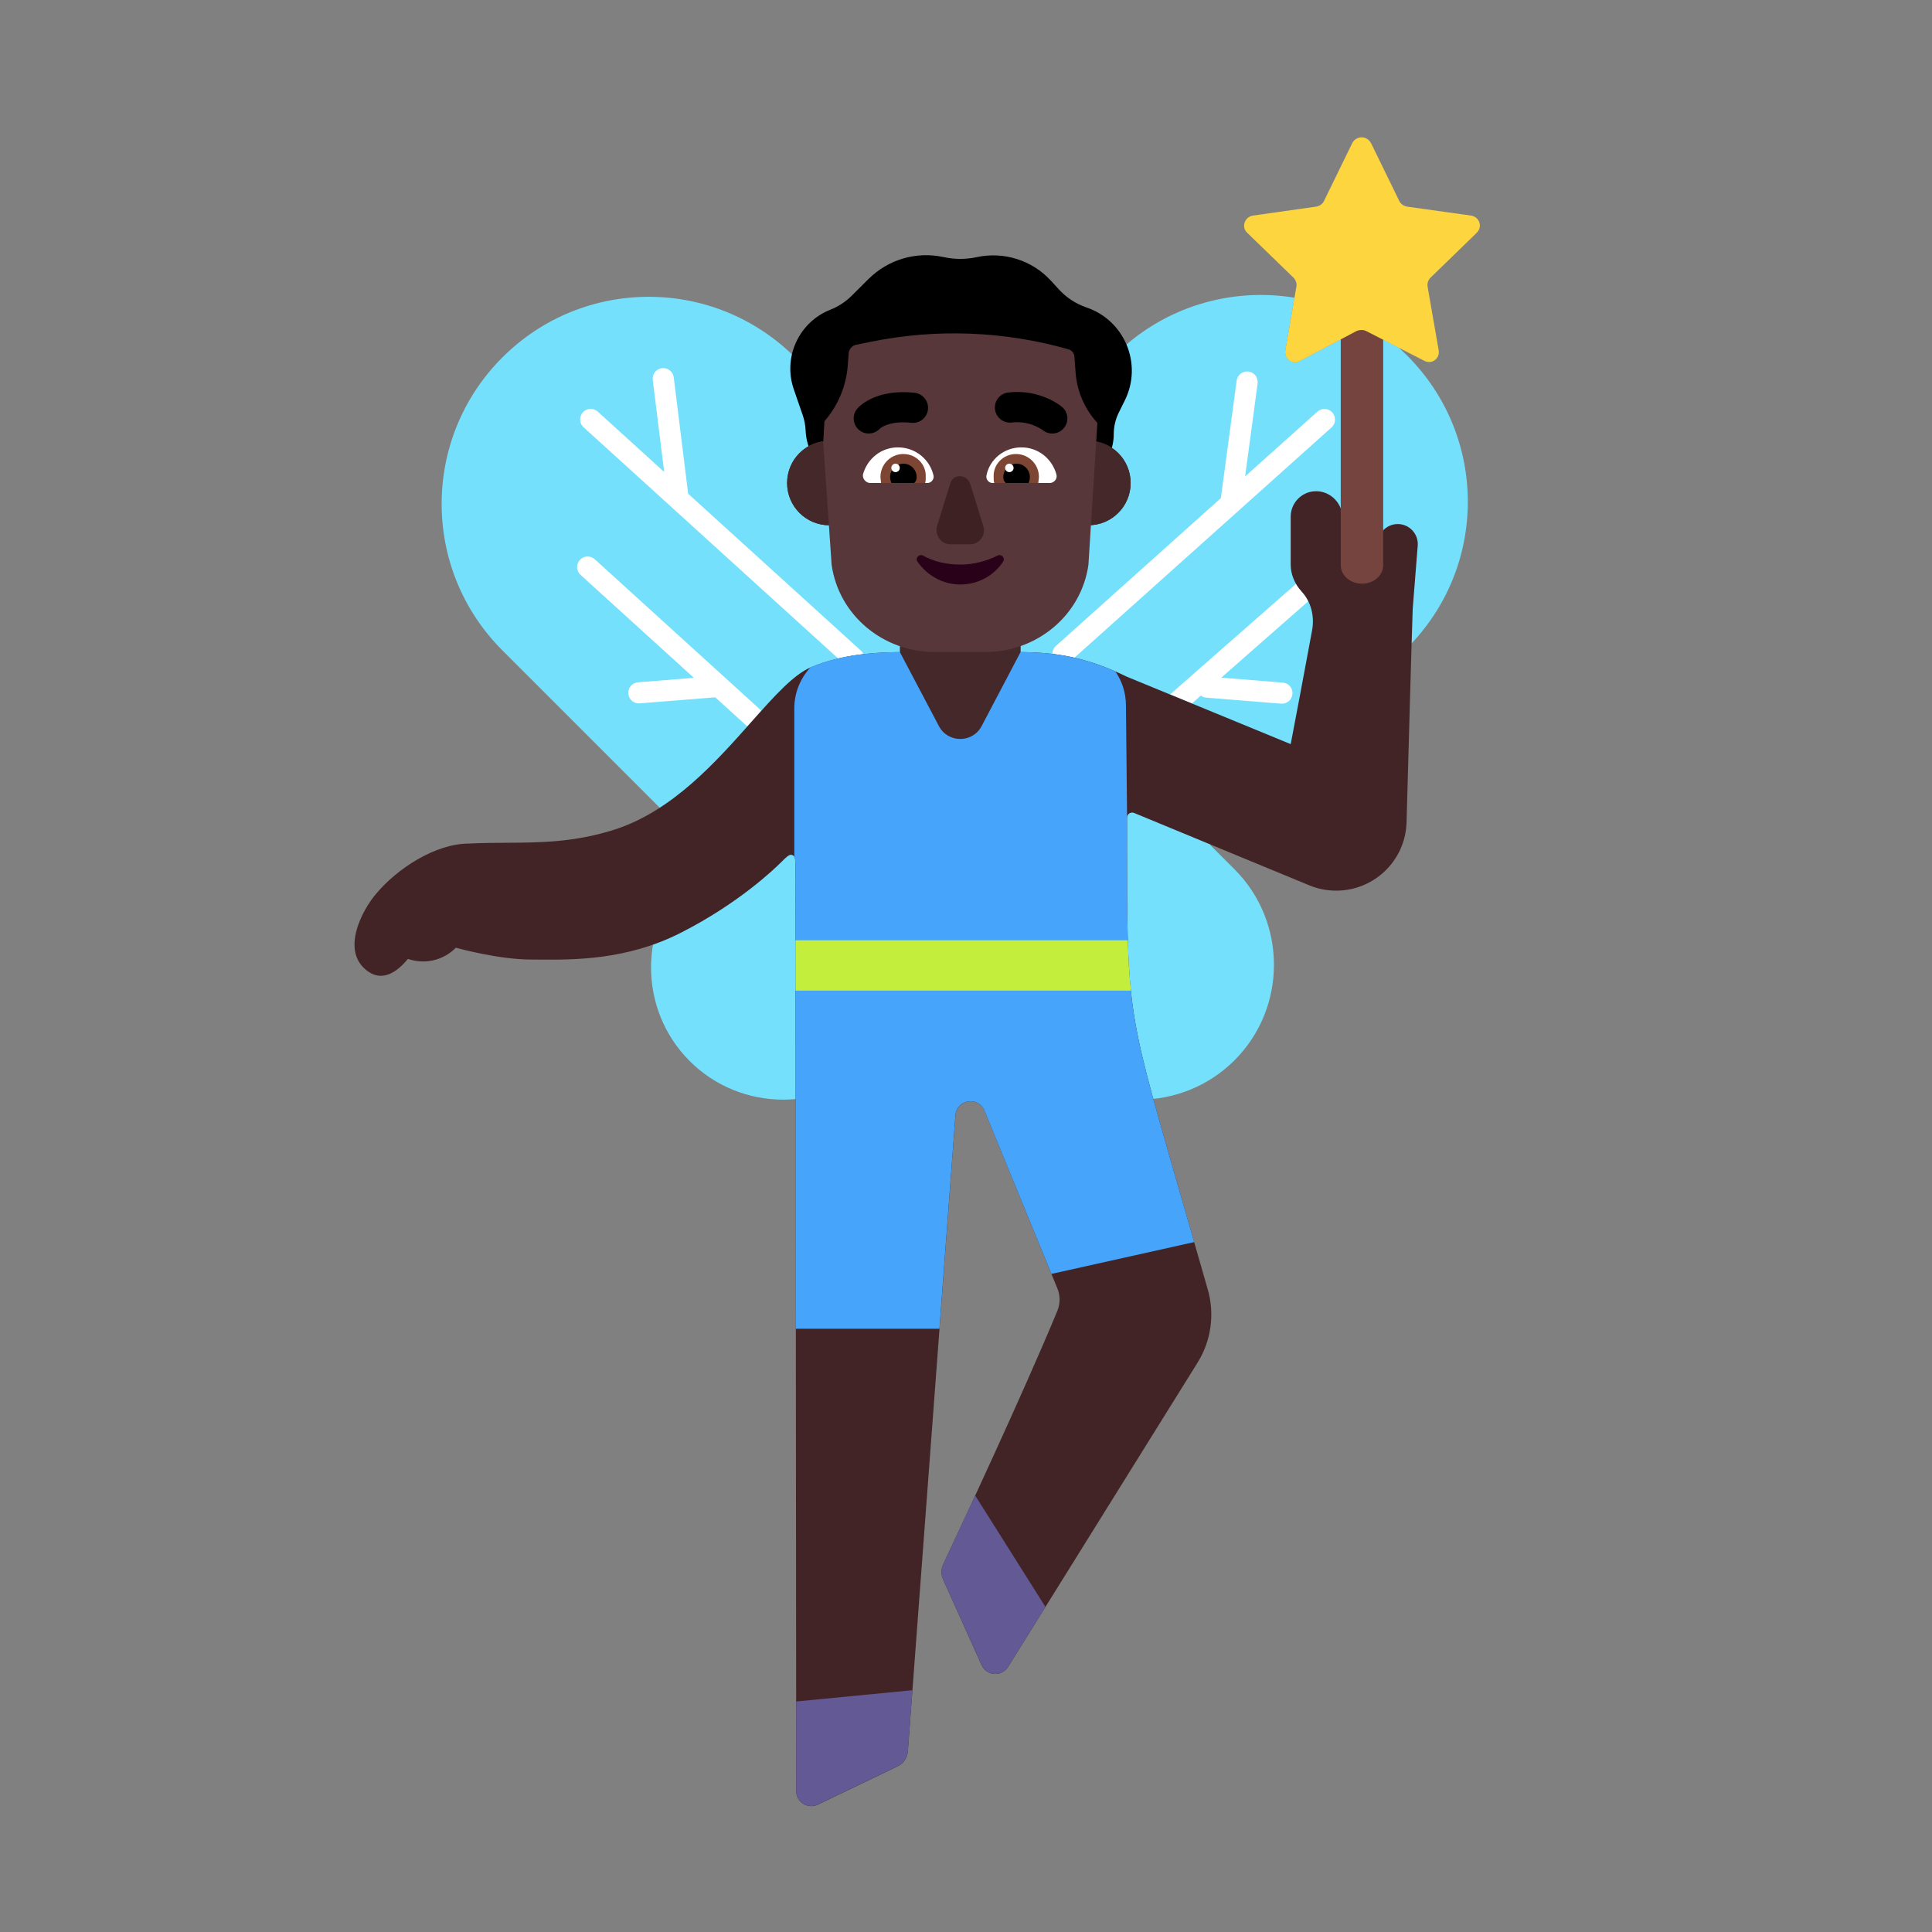 <svg enable-background="new 0 0 128 128" viewBox="0 0 128 128" xmlns="http://www.w3.org/2000/svg"><rect x="0" y="0" width="128" height="128" fill="#808080" stroke="none"/><g transform="scale(4)"><path d="m21.441 4.931c-1.053-.173-2.171.147-2.983.96l-2.663 2.655-2.625-2.625c-1.34-1.34-3.51-1.34-4.85 0s-1.34 3.51 0 4.85l3.37 3.37c.011.011.022.022.033.033l-.3.3c-.853.853-.853 2.247 0 3.1.853.853 2.247.853 3.1 0l1.388-1.388 1.375 1.375c.87.87 2.292.87 3.162 0 .87-.87.87-2.292 0-3.162l-.404-.404 3.254-3.254c1.35-1.34 1.35-3.51.01-4.85-.046-.046-.094-.091-.142-.135l-.537-.275c-.046-.023-.103-.023-.16 0l-.95.503c-.114.057-.252-.046-.229-.183z" fill="#75e0fc"/><path d="m11.159 6.25c-.012-.096-.099-.164-.195-.152s-.164.099-.152.195l.189 1.524-1.1-.999c-.072-.065-.182-.06-.247.012-.065.072-.06.182.012.247l4.216 3.829c.139-.033.279-.056.421-.072-.009-.02-.023-.039-.041-.055l-2.864-2.601zm6.638 4.643c-.123-.028-.243-.049-.365-.063-.001-.049.019-.097.058-.132l2.731-2.447.262-1.947c.013-.096.101-.163.197-.15s.163.101.15.197l-.207 1.54 1.198-1.073c.072-.065.183-.058.247.014s.058.183-.013.247zm1.945.758-.361-.149 2.086-1.832c.026.044.057.086.092.125.045.049.083.104.111.163l-1.442 1.266 1.019.082c.096.008.168.092.16.189-.008.096-.092.168-.189.16l-1.24-.1c-.034-.003-.064-.015-.089-.033zm-7.131.12c-.055.061-.111.124-.169.189-.021.024-.043.048-.064.072l-.531-.482-.002 0-1.25.1c-.096.008-.181-.064-.188-.161-.008-.096.064-.181.161-.188l.925-.074-1.877-1.705c-.072-.065-.077-.176-.012-.247.065-.072.176-.077.247-.012z" fill="#fff"/><path d="m22.819 9.012c0-.183.149-.332.332-.332.194 0 .346.165.331.358l-.083 1.044c-.022.647-.07 2.374-.102 3.537-.017.631-.534 1.133-1.166 1.133-.153 0-.304-.03-.445-.088l-2.902-1.199c-.056-.023-.117.018-.117.079v.342c0 1.407 0 2.111.098 2.805.098.694.292 1.371.681 2.723l.559 1.945c.117.408.056.847-.168 1.208l-3.139 5.041c-.106.17-.358.153-.44-.029l-.638-1.419c-.036-.08-.035-.171.002-.25.262-.557 1.335-2.852 1.891-4.198.05-.12.049-.255-.001-.375l-1.205-2.941c-.1-.244-.461-.187-.481.076l-.789 10.536c-.008.107-.073.202-.169.248l-1.322.635c-.166.08-.358-.041-.358-.225l-.013-15.27c-0-.134-0-.202-.035-.225-.009-.006-.019-.01-.03-.012-.042-.008-.089.04-.184.134s-.689.67-1.656 1.16c-.89.451-1.769.445-2.333.441-.049-0-.096-.001-.14-.001-.55 0-1.247-.196-1.247-.196s-.301.344-.794.186c-.151.184-.398.392-.659.208-.473-.332-.089-1.034.137-1.292.343-.409.973-.827 1.535-.827.206-.011.407-.011.609-.013.567-.003 1.136-.006 1.8-.218.955-.306 1.677-1.119 2.264-1.78.38-.428.703-.792.996-.912.51-.21 1.036-.249 1.586-.249h1.82c.62 0 1.132.074 1.824.41l2.71 1.115c.05-.25.248-1.314.354-1.883.043-.232-.014-.472-.173-.645-.112-.122-.181-.28-.181-.446l0-.794c0-.234.192-.424.426-.421.241.003.434.207.433.448-.001.287.002.539.005.774.002.158.131.283.288.283.16 0 .289-.129.289-.289z" fill="#422426"/><path d="m15.113 27.995-.076 1.011c-.008.107-.073.202-.169.248l-1.322.635c-.166.08-.358-.041-.358-.225l-.001-1.482zm2.203-1.379-.617.991c-.106.17-.358.153-.44-.029l-.639-1.419c-.036-.08-.035-.171.002-.25.093-.199.29-.619.53-1.139z" fill="#635994"/><path d="m16.905 10v2.986l-2 .014v-3z" fill="#452829"/><path d="m14.386 4.62-.278.277c-.101.101-.222.18-.355.233-.521.206-.788.786-.606 1.316l.148.429c.029.083.045.171.049.259.02.487.42.871.907.871h3.383c.449 0 .813-.364.813-.813 0-.125.029-.249.085-.361l.099-.2c.297-.599-.001-1.323-.634-1.538-.176-.06-.334-.163-.459-.3l-.13-.142c-.311-.34-.779-.489-1.23-.392-.18.039-.366.039-.545 0l-.011-.002c-.447-.096-.912.041-1.236.364z"/><path d="m14.437 8c0 .387-.313.7-.7.7s-.7-.313-.7-.7.313-.7.7-.7.7.313.7.7zm4.29 0c0 .387-.313.7-.7.7s-.7-.313-.7-.7.313-.7.7-.7.7.313.7.7z" fill="#452829"/><path d="m14.437 8c0 .387-.313.7-.7.7s-.7-.313-.7-.7.313-.7.7-.7.7.313.7.7zm4.29 0c0 .387-.313.7-.7.7s-.7-.313-.7-.7.313-.7.7-.7.7.313.7.7z" fill="#452829"/><path d="m18.176 7.005c-.211-.23-.338-.525-.361-.836l-.019-.261c-.004-.058-.044-.107-.1-.123-1.064-.302-2.185-.345-3.269-.125l-.244.05c-.07.014-.121.073-.127.144l-.014.195c-.025.343-.161.669-.387.928l-.019.344h-.001l.139 2.031c.115.83.844 1.448 1.71 1.448h.834c.865 0 1.595-.618 1.71-1.448z" fill="#573739"/><path d="m22.899 5.333h-.692v4.03c0 .167.159.305.352.305.193 0 .351-.138.351-.305v-4.03z" fill="#75443e"/><path d="m22.708 2.369.469.961c.023.046.069.08.126.092l1.064.149c.137.023.195.183.091.286l-.766.744c-.034.034-.057.092-.046.149l.183 1.053c.023.137-.115.24-.24.172l-.961-.492c-.046-.023-.103-.023-.16 0l-.95.503c-.114.057-.252-.046-.229-.183l.183-1.053c.011-.057-.011-.114-.046-.149l-.767-.744c-.103-.092-.046-.263.091-.286l1.053-.149c.057-.011.103-.046.126-.092l.469-.961c.069-.126.24-.126.309 0z" fill="#fcd53f"/><path d="m13.181 22.008-.005-5.997h5.522c.015.242.036.462.067.681.098.694.292 1.371.681 2.723l.333 1.158-2.364.527-1.109-2.705c-.1-.244-.461-.187-.481.076l-.265 3.537z" fill="#46a4fb"/><path d="m16.904 10.8c.535.004.994.07 1.57.321.109.158.173.349.175.555l.019 1.854c-.001.004-.001.009-.001.014v.342c0 .906 0 1.521.026 2.029l.001.085h-5.518l-.001-1.605c-0-.108-0-.173-.019-.207v-2.453c0-.263.102-.502.268-.681.004-.002.009-.004.013-.006.473-.195.96-.243 1.467-.249l.647 1.227c.15.285.558.285.708-0z" fill="#46a4fb"/><path d="m13.177 16.408-.001-.834h5.504c.009.313.024.58.051.834z" fill="#c3ef3c"/><path d="m17.586 6.737s-.001-.001-.001-.001c-.001-.001-.002-.002-.002-.002l-.005-.004c-.004-.003-.009-.007-.015-.012-.013-.009-.03-.021-.051-.035-.043-.027-.103-.061-.179-.093-.152-.064-.371-.12-.634-.089-.137.016-.235.141-.219.278.016.137.141.235.278.219.158-.019.289.015.381.054.046.019.082.04.105.054.011.007.019.013.024.016l.004.003c.107.086.263.07.35-.036.088-.107.072-.264-.034-.352zm-3.015.364.004-.004-.001.002-.001.002zm-.001.001s.005-.004.011-.009c.013-.01.038-.027.078-.044.076-.033.215-.071.435-.046.137.015.261-.083.276-.221.015-.137-.084-.261-.221-.276-.304-.034-.531.016-.69.085-.078.034-.138.072-.18.104-.021.016-.038.03-.05.042-.006.006-.012.011-.016.016l-.006.006-.002.003-.001.001-.001.001c-.092.103-.083.261.02.353.101.09.255.083.347-.014z"/><path d="m14.293 7.86c.07-.26.3-.45.58-.45.29 0 .53.2.59.47.01.06-.04.12-.1.12h-.95c-.07 0-.13-.07-.12-.14zm3.205 0c-.07-.26-.3-.45-.58-.45-.29 0-.53.2-.58.47-.01.06.04.12.1.12h.95c.07 0 .13-.07.11-.14z" fill="#fff"/><path d="m14.583 7.9c0-.21.17-.38.38-.38s.38.17.37.38v0c0 .03 0 .07-.01.1h-.73c0-.015-.003-.033-.005-.05s-.005-.035-.005-.05zm2.625 0c0-.21-.17-.38-.38-.38s-.38.17-.37.38c0 .03 0 .07.01.1h.73c0-.015.003-.033.005-.05s.005-.035.005-.05z" fill="#7d4533"/><path d="m14.963 7.68c.12 0 .22.1.22.22 0 .04-.01.07-.04.1h-.38v-0c-.01-.03-.02-.06-.02-.1 0-.12.1-.22.22-.22zm1.875 0c-.12 0-.22.1-.22.22 0 .04.01.07.04.1h.38c.01-.03.02-.06.02-.1 0-.12-.1-.22-.22-.22z"/><path d="m14.903 7.75c0 .039-.031.07-.07.07-.039 0-.07-.031-.07-.07s.031-.07.07-.07c.039 0 .07.031.07.07zm1.885 0c0 .039-.031.07-.07.07s-.07-.031-.07-.07.031-.07.07-.07.07.031.07.07z" fill="#fff"/><path d="m15.74 8.005-.22.71c-.04.15.07.3.22.3h.33c.15 0 .26-.15.22-.29l-.22-.71c-.06-.17-.28-.17-.33-.01z" fill="#3d2123"/><path d="m15.905 9.351c-.23 0-.44-.05-.62-.15-.06-.03-.13.04-.09.1.16.23.42.38.71.38.3 0 .56-.15.71-.38.04-.06-.03-.13-.09-.1-.18.09-.39.15-.62.15z" fill="#290118"/></g></svg>